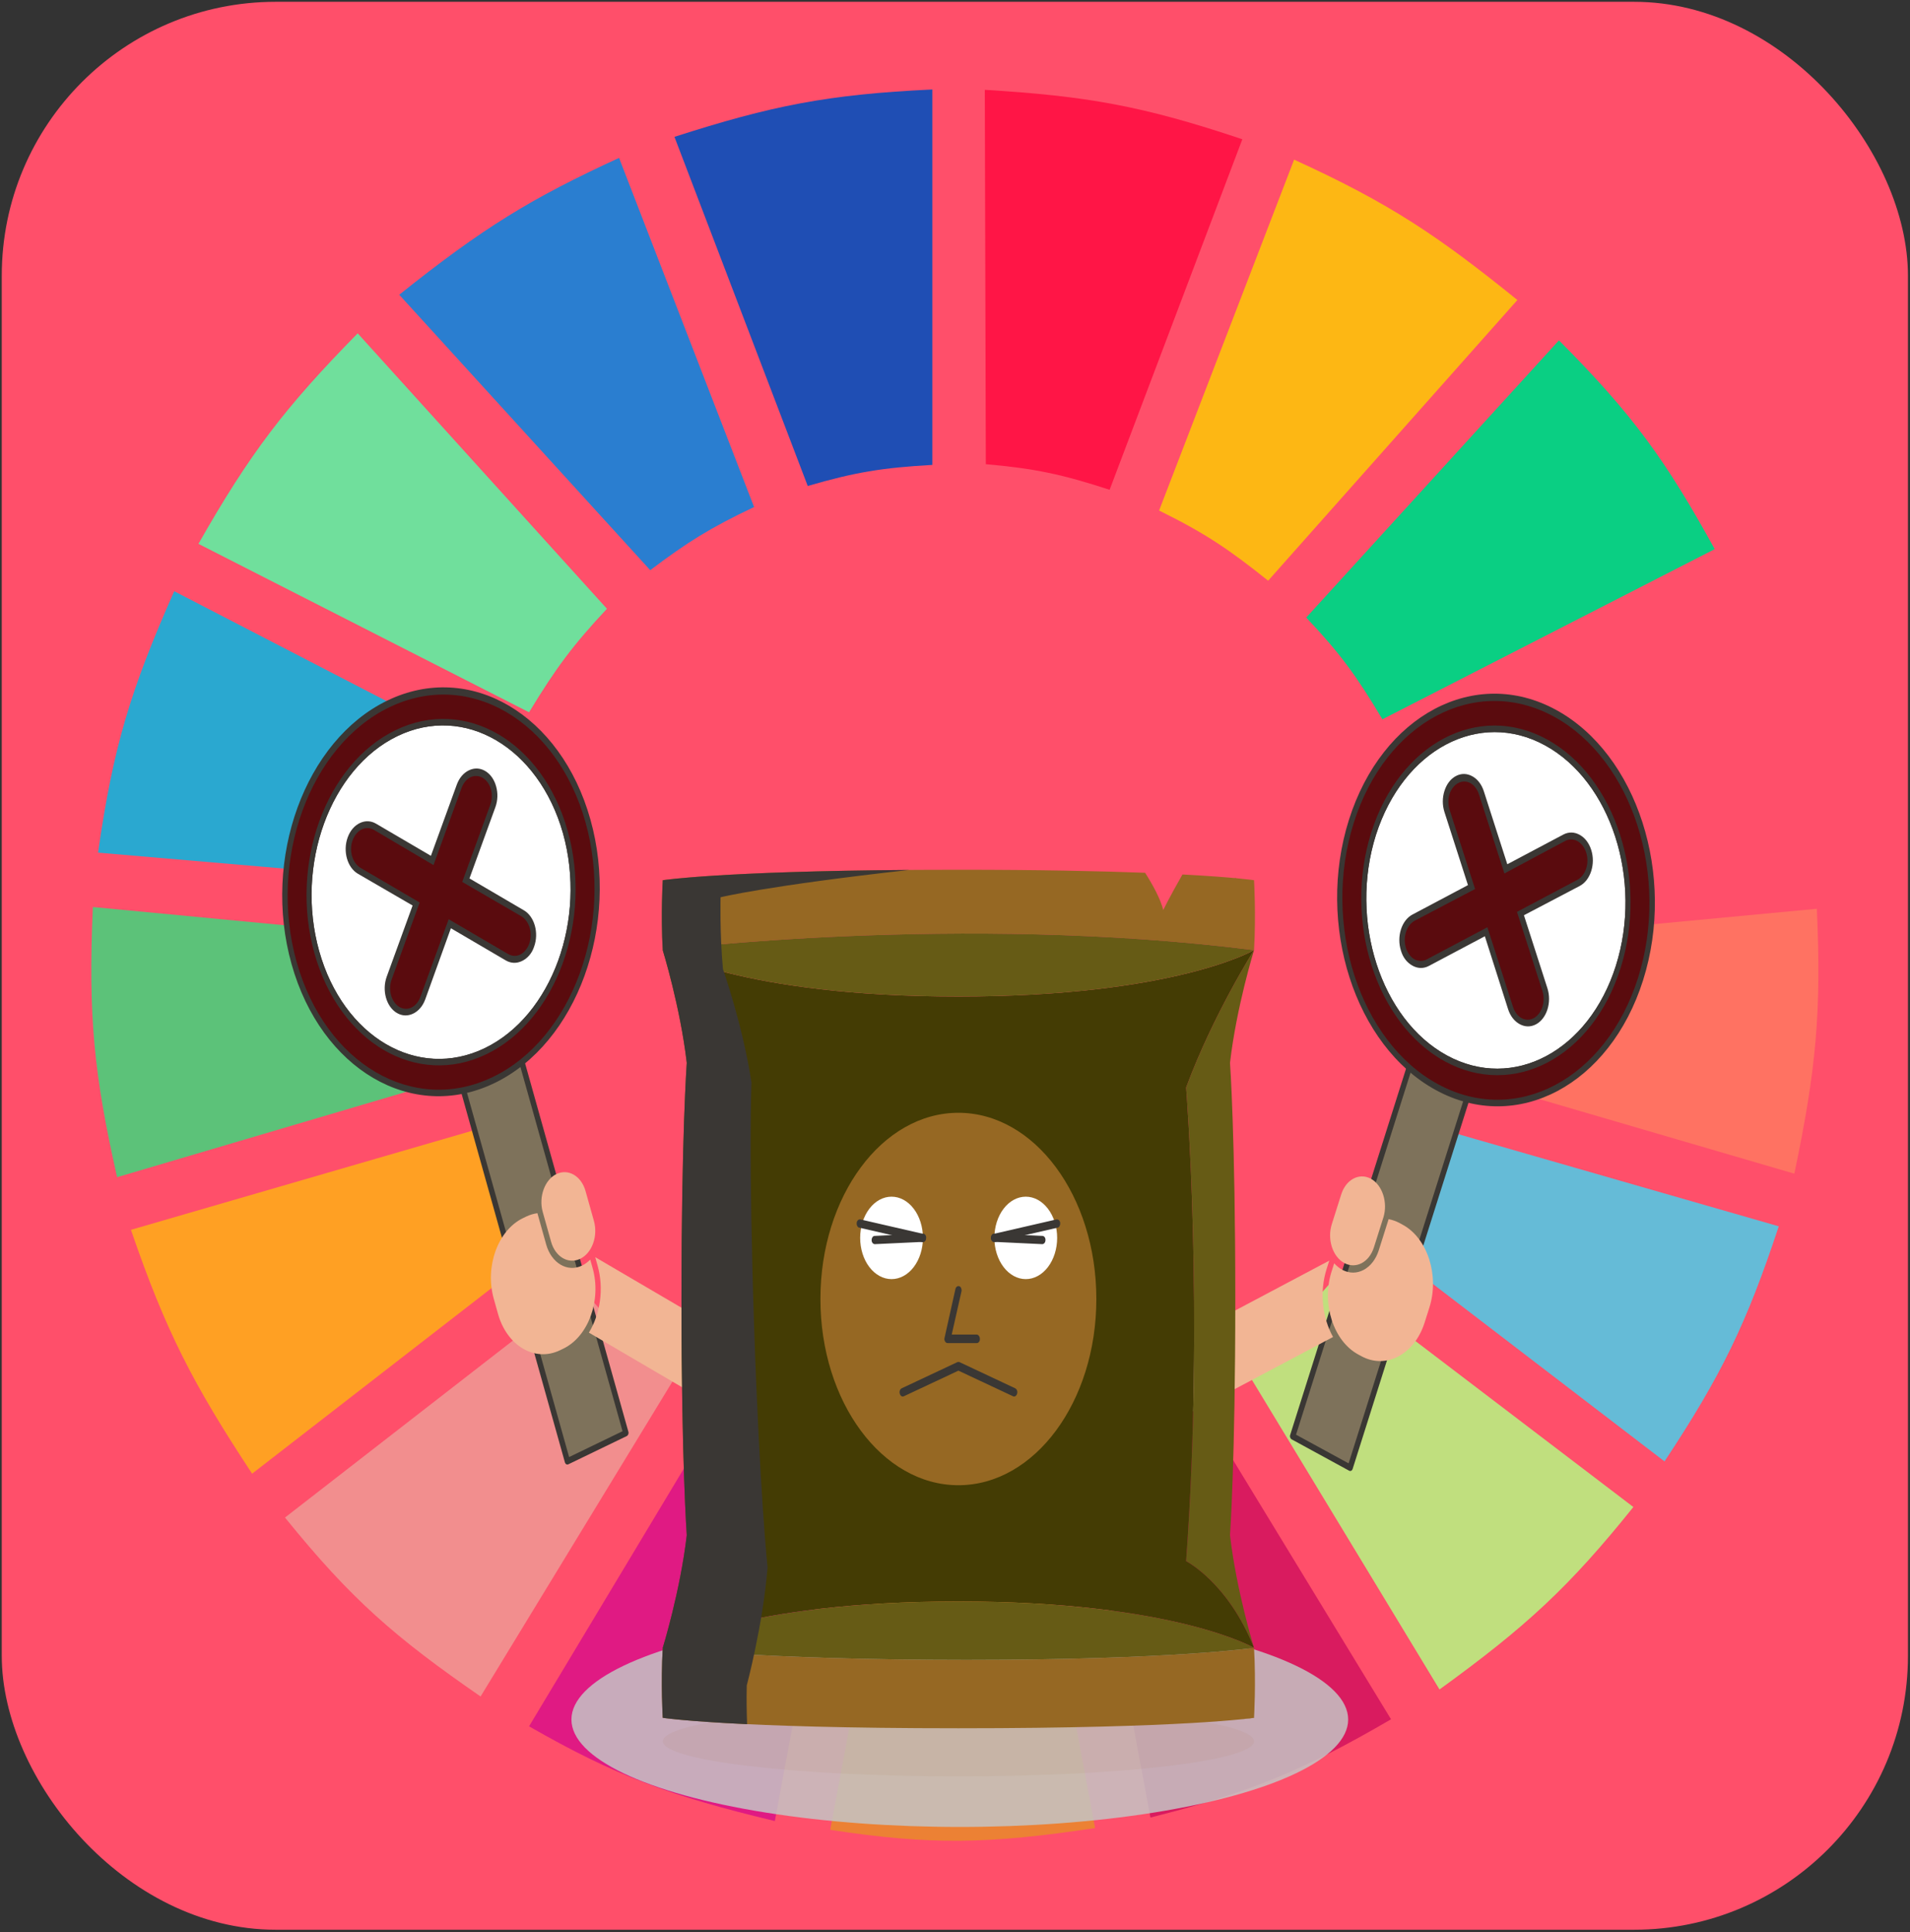 <svg width="687" height="695" viewBox="0 0 687 695" fill="none" xmlns="http://www.w3.org/2000/svg">
<rect x="0" y="0" width="687" height="695" fill="#333333" stroke="none"/>
<rect x="0.635" y="0.648" width="685.626" height="693.507" rx="98.51" fill="#FF4F6A"/>
<path d="M290.529 174.81L242.591 49.226C277.402 38.048 297.557 33.959 335.355 32.187V167.237C317.39 168.244 307.547 169.866 290.529 174.81Z" fill="#1F4EB4"/>
<path d="M354.586 166.974L354.219 32.317C390.67 34.524 410.931 38.026 446.847 50.099L399.113 176.184C381.985 170.6 372.221 168.539 354.586 166.974Z" fill="#FF1546"/>
<path d="M416.91 183.645L465.471 57.43C499.997 73.183 517.146 84.785 545.784 107.916L456.133 208.888C442.113 197.683 433.73 191.942 416.91 183.645Z" fill="#FDB714"/>
<path d="M469.832 222.141L560.729 122.431C587.394 149.172 599.299 165.813 616.761 197.529L497.226 258.743C487.994 243.248 482.121 235.137 469.832 222.141Z" fill="#0ACF83"/>
<path d="M505.942 277.044L626.1 215.83C640.99 250.221 646.074 270.558 651.626 307.967L517.771 320.589C515.147 303.128 512.554 293.603 505.942 277.044Z" fill="#FF4F6A"/>
<path d="M515.901 384.327C518.898 367.561 519.854 357.817 519.637 339.521L653.491 326.899C655.154 363.585 653.327 384.433 645.398 422.192L515.901 384.327Z" fill="#FF7262"/>
<path d="M491.62 443.648C500.397 429.232 504.53 420.564 510.298 403.891L639.794 441.124C628.208 476.148 619.215 494.665 598.704 525.688L491.62 443.648Z" fill="#65BBD7"/>
<path d="M587.499 542.097L479.792 460.057C467.958 473.552 460.847 480.428 447.418 491.61L517.77 607.729C548.925 585.15 564.371 570.913 587.499 542.097Z" fill="#C0DF7E"/>
<path d="M500.338 618.457L429.987 502.97C414.724 510.683 405.785 514.497 388.896 520.009L413.8 653.797C449.477 644.803 468.437 637.028 500.338 618.457Z" fill="#D91B5F"/>
<path d="M323.525 525.058C341.271 526.22 351.223 525.873 368.974 523.796L393.877 657.584C355.813 663.319 334.899 663.79 298.622 658.215L323.525 525.058Z" fill="#EC8134"/>
<path d="M190.293 620.981L260.022 504.863C275.83 513.132 285.421 516.651 303.603 521.271L278.699 655.059C241.056 646.017 221.471 638.869 190.293 620.981Z" fill="#E01A83"/>
<path d="M102.508 545.883L208.969 463.212C220.84 477.18 228.562 483.844 243.211 494.766L172.859 610.253C142.066 588.968 126.294 575.302 102.508 545.883Z" fill="#F28E8E"/>
<path d="M90.68 530.106C69.504 497.954 59.621 478.921 47.1 442.387L175.351 405.153C181.756 422.403 186.615 431.739 196.519 448.067L90.68 530.106Z" fill="#FFA023"/>
<path d="M42.118 423.454C33.88 386.931 31.647 365.746 33.402 326.269L166.012 338.89C165.673 358.441 166.716 368.604 170.37 385.59L42.118 423.454Z" fill="#5CC279"/>
<path d="M35.27 306.705L167.88 318.065C171.56 300.668 174.318 290.985 180.954 273.889L62.664 212.675C46.943 248.135 40.709 268.665 35.27 306.705Z" fill="#2AA8D0"/>
<path d="M71.381 195.635C89.917 163.001 102.544 146.495 128.658 119.906L218.31 218.985C206.178 231.951 200.059 240.124 190.294 256.219L71.381 195.635Z" fill="#70DF9C"/>
<path d="M233.875 205.102C247.325 194.964 255.417 189.889 271.229 182.383L222.668 56.799C191.069 71.313 173.719 81.939 143.601 106.023L233.875 205.102Z" fill="#2A7ED0"/>
<ellipse cx="345.225" cy="618.533" rx="139.691" ry="38.649" fill="#C4C4C4" fill-opacity="0.85"/>
<path d="M150.546 334.584L171.567 324.422L225.143 515.554L204.122 525.716L150.546 334.584Z" fill="#7E725B"/>
<path d="M225.431 516.577L204.41 526.739C203.909 526.981 203.365 526.662 203.186 526.021L149.645 335.017C149.466 334.377 149.723 333.671 150.223 333.429L171.244 323.266C171.745 323.024 172.289 323.343 172.468 323.984L226.044 515.116C226.188 515.629 225.931 516.335 225.431 516.577ZM204.7 524.126L223.919 514.834L170.954 325.88L151.735 335.171L204.7 524.126Z" fill="#3A3734"/>
<path d="M277.614 489.455L214.097 452.229L214.959 455.304C217.293 463.631 215.873 472.754 211.816 479.37L269.077 512.929L277.614 489.455Z" fill="#F2B594"/>
<path d="M201.434 485.702L202.635 485.121C211.644 480.766 216.395 467.705 213.163 456.176L212.301 453.101C211.408 453.969 210.479 454.71 209.377 455.242C204.072 457.807 198.324 454.331 196.456 447.669L193.44 436.908C193.404 436.78 193.368 436.652 193.296 436.396C191.988 436.592 190.614 436.965 189.313 437.594L188.112 438.175C179.103 442.53 174.353 455.591 177.584 467.12L179.128 472.629C182.36 484.158 192.425 490.057 201.434 485.702Z" fill="#F2B594"/>
<path d="M195.201 435.912L198.217 446.673C199.761 452.181 204.485 454.843 208.69 452.811C212.994 450.73 215.141 444.601 213.632 439.22L210.616 428.46C209.072 422.951 204.348 420.289 200.143 422.322C195.939 424.354 193.692 430.532 195.201 435.912Z" fill="#F2B594"/>
<path d="M174.66 378.055C150.035 389.959 122.733 374.065 113.864 342.423C105.03 310.909 117.833 275.482 142.558 263.529C167.183 251.624 194.485 267.519 203.354 299.161C212.123 330.851 199.285 366.15 174.66 378.055Z" fill="white"/>
<path d="M174.986 379.205C149.86 391.352 122.114 375.09 113.101 342.936C104.088 310.782 117.183 274.776 142.309 262.63C167.434 250.484 195.18 266.745 204.193 298.899C213.206 331.054 200.111 367.059 174.986 379.205ZM142.919 264.808C118.795 276.47 106.113 311.112 114.803 342.113C123.457 372.987 150.151 388.738 174.375 377.028C198.5 365.365 211.181 330.723 202.491 299.722C193.701 268.769 167.043 253.145 142.919 264.808Z" fill="#3A3734"/>
<path d="M139.687 253.275C110.558 267.357 95.344 309.187 105.794 346.465C116.243 383.744 148.478 402.636 177.607 388.554C206.736 374.472 221.95 332.642 211.501 295.364C201.051 258.085 168.817 239.193 139.687 253.275ZM174.663 378.049C150.038 389.954 122.736 374.06 113.866 342.418C105.033 310.904 117.835 275.476 142.56 263.524C167.185 251.619 194.487 267.513 203.356 299.155C212.126 330.845 199.287 366.145 174.663 378.049Z" fill="#5A0B0E"/>
<path d="M177.897 389.581C148.267 403.905 115.488 384.695 104.859 346.776C94.23 308.857 109.701 266.321 139.33 251.997C168.96 237.673 201.739 256.884 212.368 294.803C222.997 332.722 207.526 375.257 177.897 389.581ZM140.013 254.431C111.384 268.271 96.427 309.395 106.697 346.033C116.967 382.671 148.657 401.244 177.286 387.404C205.915 373.564 220.872 332.44 210.602 295.802C200.332 259.164 168.642 240.591 140.013 254.431ZM174.988 379.205C149.863 391.351 122.117 375.09 113.103 342.936C104.09 310.781 117.185 274.776 142.311 262.63C167.436 250.483 195.182 266.745 204.195 298.899C213.208 331.053 200.113 367.059 174.988 379.205ZM142.921 264.807C118.797 276.47 106.115 311.112 114.805 342.113C123.459 372.986 150.153 388.738 174.377 377.027C198.502 365.365 211.184 330.723 202.494 299.722C193.704 268.769 167.046 253.145 142.921 264.807Z" fill="#3A3734"/>
<path d="M167.562 316.609L177.255 289.958C178.859 285.545 177.423 280.421 174.059 278.556C170.658 276.564 166.654 278.499 165.15 282.863L155.457 309.514L134.919 297.478C131.519 295.485 127.515 297.421 126.01 301.785C124.405 306.197 125.842 311.321 129.206 313.186L149.744 325.223L140.051 351.874C138.446 356.286 139.882 361.41 143.246 363.275C144.879 364.232 146.696 364.226 148.397 363.403C149.999 362.629 151.385 361.086 152.255 358.92L161.949 332.269L182.486 344.305C184.118 345.262 185.935 345.256 187.637 344.434C189.239 343.659 190.625 342.116 191.495 339.95C193.1 335.538 191.664 330.413 188.299 328.549L167.562 316.609Z" fill="#5A0B0E"/>
<path d="M187.759 345.686C185.857 346.606 183.804 346.58 181.9 345.464L162.179 333.906L152.971 359.449C152.072 361.92 150.522 363.688 148.62 364.607C146.718 365.527 144.665 365.501 142.76 364.385C138.952 362.153 137.3 356.261 139.098 351.319L148.406 325.727L128.72 314.296C124.912 312.064 123.26 306.172 125.057 301.23C125.956 298.759 127.507 296.991 129.408 296.071C131.31 295.152 133.364 295.178 135.268 296.294L154.989 307.852L164.297 282.26C165.196 279.789 166.746 278.021 168.648 277.102C170.55 276.182 172.603 276.208 174.507 277.324C176.411 278.44 177.758 280.407 178.441 282.841C179.123 285.275 179.069 287.92 178.17 290.391L168.862 315.983L188.448 327.461C192.256 329.693 193.908 335.586 192.11 340.528C191.312 342.951 189.761 344.718 187.759 345.686ZM161.381 330.655L182.734 343.17C184.095 343.967 185.711 344.058 187.113 343.38C188.514 342.703 189.7 341.257 190.342 339.492C191.69 335.785 190.469 331.43 187.577 329.628L166.26 317.241L176.338 289.531C176.98 287.766 177.077 285.682 176.575 283.889C176.072 282.095 174.969 280.592 173.609 279.795C172.248 278.998 170.632 278.907 169.23 279.584C167.829 280.262 166.643 281.708 166.001 283.473L155.923 311.183L134.533 298.54C133.173 297.743 131.556 297.651 130.155 298.329C128.653 299.055 127.467 300.501 126.826 302.266C125.477 305.972 126.698 310.328 129.59 312.13L150.944 324.645L140.866 352.355C139.518 356.061 140.739 360.417 143.631 362.219C144.991 363.016 146.608 363.107 148.009 362.43C149.411 361.752 150.597 360.306 151.239 358.541L161.381 330.655Z" fill="#3A3734"/>
<path d="M545.696 338.051L525.01 326.765L464.915 516.74L485.601 528.026L545.696 338.051Z" fill="#7E725B"/>
<path d="M464.594 517.756L485.281 529.042C485.773 529.311 486.328 529.016 486.53 528.38L546.585 338.532C546.786 337.895 546.553 337.171 546.061 336.902L525.374 325.616C524.882 325.348 524.327 325.642 524.125 326.279L464.03 516.254C463.869 516.763 464.102 517.488 464.594 517.756ZM485.079 526.394L466.166 516.075L525.576 328.265L544.489 338.583L485.079 526.394Z" fill="#3A3734"/>
<path d="M413.304 487.831L478.116 453.465L477.15 456.521C474.532 464.797 475.643 474.063 479.477 480.933L421.048 511.913L413.304 487.831Z" fill="#F2B594"/>
<path d="M489.652 487.831L488.47 487.186C479.604 482.349 475.295 468.95 478.92 457.49L479.887 454.435C480.751 455.354 481.656 456.146 482.739 456.737C487.96 459.585 493.829 456.367 495.924 449.746L499.307 439.051C499.347 438.923 499.388 438.796 499.468 438.541C500.771 438.804 502.132 439.248 503.413 439.947L504.595 440.592C513.461 445.428 517.769 458.828 514.144 470.287L512.412 475.762C508.787 487.222 498.517 492.668 489.652 487.831Z" fill="#F2B594"/>
<path d="M497.577 437.957L494.194 448.652C492.462 454.128 487.645 456.576 483.508 454.319C479.272 452.008 477.332 445.724 479.024 440.376L482.407 429.681C484.139 424.205 488.957 421.757 493.094 424.014C497.231 426.271 499.269 432.609 497.577 437.957Z" fill="#F2B594"/>
<path d="M520.094 380.662C544.326 393.882 572.182 379.218 582.13 347.768C592.039 316.445 580.434 280.103 556.103 266.829C531.87 253.609 504.015 268.273 494.066 299.723C484.216 331.227 495.861 367.441 520.094 380.662Z" fill="white"/>
<path d="M519.731 381.807C544.456 395.296 572.768 380.284 582.877 348.324C592.987 316.365 581.109 279.426 556.384 265.938C531.659 252.449 503.347 267.461 493.237 299.42C483.127 331.38 495.006 368.318 519.731 381.807ZM555.699 268.102C579.439 281.054 590.95 316.597 581.203 347.411C571.496 378.097 544.254 392.648 520.415 379.643C496.675 366.691 485.164 331.147 494.912 300.334C504.757 269.574 531.959 255.151 555.699 268.102Z" fill="#3A3734"/>
<path d="M559.325 256.642C587.99 272.281 601.79 315.195 590.069 352.247C578.348 389.3 545.456 406.741 516.791 391.102C488.126 375.463 474.326 332.55 486.047 295.497C497.768 258.444 530.659 241.004 559.325 256.642ZM520.094 380.661C544.326 393.881 572.182 379.217 582.13 347.767C592.039 316.444 580.433 280.103 556.102 266.829C531.87 253.608 504.015 268.272 494.066 299.723C484.216 331.227 495.861 367.441 520.094 380.661Z" fill="#5A0B0E"/>
<path d="M516.464 392.121C545.622 408.029 579.069 390.294 590.992 352.604C602.914 314.915 588.881 271.277 559.723 255.37C530.566 239.462 497.118 257.197 485.196 294.887C473.274 332.576 487.307 376.214 516.464 392.121ZM558.958 257.789C587.131 273.159 600.698 315.348 589.178 351.764C577.659 388.18 545.322 405.327 517.149 389.957C488.976 374.587 475.409 332.397 486.929 295.981C498.449 259.565 530.785 242.419 558.958 257.789ZM519.727 381.808C544.452 395.297 572.764 380.285 582.874 348.325C592.984 316.365 581.105 279.427 556.38 265.938C531.655 252.449 503.343 267.461 493.233 299.421C483.123 331.38 495.002 368.319 519.727 381.808ZM555.695 268.103C579.435 281.054 590.947 316.598 581.199 347.411C571.492 378.098 544.25 392.648 520.412 379.643C496.672 366.691 485.161 331.148 494.908 300.334C504.754 269.574 531.956 255.151 555.695 268.103Z" fill="#3A3734"/>
<path d="M529.282 319.089L520.49 291.747C519.034 287.221 520.645 282.128 524.075 280.415C527.544 278.575 531.485 280.725 532.842 285.198L541.634 312.54L562.591 301.428C566.06 299.588 570.001 301.738 571.358 306.211C572.813 310.738 571.202 315.831 567.773 317.543L546.817 328.655L555.609 355.997C557.065 360.523 555.453 365.616 552.024 367.329C550.359 368.212 548.541 368.116 546.866 367.202C545.29 366.343 543.956 364.719 543.159 362.492L534.366 335.151L513.41 346.262C511.744 347.145 509.927 347.05 508.252 346.136C506.676 345.276 505.341 343.652 504.544 341.426C503.089 336.899 504.7 331.806 508.129 330.093L529.282 319.089Z" fill="#5A0B0E"/>
<path d="M508.088 347.389C509.96 348.411 512.015 348.487 513.958 347.456L534.081 336.786L542.426 362.987C543.241 365.522 544.732 367.381 546.604 368.402C548.475 369.423 550.53 369.499 552.473 368.469C556.359 366.409 558.212 360.551 556.582 355.481L548.139 329.226L568.222 318.683C572.108 316.623 573.961 310.766 572.331 305.696C571.515 303.161 570.024 301.302 568.153 300.281C566.281 299.26 564.226 299.184 562.283 300.214L542.159 310.884L533.716 284.629C532.901 282.094 531.41 280.236 529.538 279.215C527.667 278.194 525.612 278.117 523.669 279.148C521.726 280.178 520.311 282.094 519.546 284.513C518.781 286.932 518.745 289.6 519.56 292.135L528.003 318.39L508.018 328.987C504.132 331.048 502.28 336.905 503.91 341.975C504.627 344.456 506.118 346.315 508.088 347.389ZM534.99 333.549L513.201 345.102C511.813 345.838 510.192 345.85 508.813 345.098C507.434 344.345 506.296 342.829 505.714 341.018C504.491 337.216 505.861 332.886 508.816 331.214L530.564 319.788L521.423 291.36C520.84 289.549 520.813 287.444 521.377 285.661C521.941 283.879 523.096 282.419 524.484 281.683C525.872 280.947 527.492 280.935 528.872 281.688C530.251 282.44 531.388 283.956 531.97 285.767L541.112 314.195L562.941 302.514C564.329 301.778 565.95 301.767 567.329 302.519C568.807 303.325 569.944 304.842 570.526 306.652C571.749 310.455 570.38 314.784 567.425 316.457L545.636 328.01L554.778 356.438C556 360.241 554.631 364.57 551.676 366.242C550.288 366.978 548.668 366.99 547.289 366.238C545.909 365.485 544.772 363.969 544.19 362.158L534.99 333.549Z" fill="#3A3734"/>
<g opacity="0.4">
<g opacity="0.4">
<path opacity="0.4" d="M238.381 626.373C238.381 633.341 285.989 638.989 344.718 638.989C403.446 638.989 451.054 633.341 451.054 626.373C451.054 619.405 403.446 613.755 344.718 613.755C285.989 613.756 238.381 619.405 238.381 626.373Z" fill="#966823"/>
</g>
</g>
<path d="M451.054 316.62C451.054 316.62 444.134 315.556 425.313 314.56C420.792 322.472 418.409 327.324 418.409 327.324C417.405 323.388 414.764 318.494 411.887 313.954C395.8 313.341 373.913 312.862 344.716 312.862C262.805 312.862 238.38 316.62 238.38 316.62C238.38 316.62 237.631 329.032 238.38 341.788C238.38 341.788 345.124 328.348 451.053 341.788C451.803 329.034 451.054 316.62 451.054 316.62Z" fill="#966823"/>
<path d="M262.802 561.554C256.271 472.28 262.802 391.205 262.802 391.205C253.005 364.786 238.378 341.784 238.378 341.784C238.378 341.784 244.705 362.281 247.019 382.322C247.019 382.322 245.114 408.512 245.114 467.268C245.114 526.026 247.019 552.217 247.019 552.217C244.705 572.257 238.378 592.755 238.378 592.755C247.699 569.297 262.802 561.554 262.802 561.554Z" fill="#665B15"/>
<path d="M444.319 467.27C444.319 408.513 442.413 382.322 442.413 382.322C444.727 362.281 451.054 341.784 451.054 341.784C451.054 341.784 436.427 364.785 426.631 391.205C426.631 391.205 433.162 472.28 426.631 561.554C426.631 561.554 441.734 569.297 451.054 592.755C451.054 592.755 444.727 572.256 442.413 552.217C442.412 552.219 444.319 526.028 444.319 467.27Z" fill="#665B15"/>
<path d="M238.38 592.756C237.631 605.509 238.38 617.921 238.38 617.921C238.38 617.921 262.803 621.681 344.717 621.681C426.631 621.681 451.054 617.921 451.054 617.921C451.054 617.921 451.802 605.51 451.054 592.756C451.054 592.756 421.46 597.081 347.575 597.081C273.689 597.083 238.38 592.756 238.38 592.756Z" fill="#966823"/>
<path d="M426.629 561.554C433.161 472.28 426.629 391.205 426.629 391.205C436.426 364.786 451.053 341.784 451.053 341.784C451.053 341.784 422.536 358.469 344.716 358.469C266.896 358.469 238.378 341.784 238.378 341.784C238.378 341.784 253.006 364.785 262.802 391.205C262.802 391.205 256.27 472.28 262.802 561.554C262.802 561.554 247.699 569.297 238.378 592.754C238.378 592.754 266.895 576.068 344.716 576.068C422.536 576.068 451.053 592.754 451.053 592.754C441.732 569.297 426.629 561.554 426.629 561.554Z" fill="#443C04"/>
<path d="M451.054 341.784C345.125 328.346 238.381 341.784 238.381 341.784C238.381 341.784 266.897 358.47 344.717 358.47C422.538 358.47 451.054 341.784 451.054 341.784Z" fill="#665B15"/>
<path d="M238.381 592.757C238.381 592.757 273.69 597.083 347.575 597.083C421.46 597.083 451.054 592.757 451.054 592.757C451.054 592.757 422.538 576.071 344.717 576.071C266.897 576.073 238.381 592.757 238.381 592.757Z" fill="#665B15"/>
<path d="M394.34 467.27C394.34 504.266 372.124 534.256 344.717 534.256C317.311 534.256 295.094 504.265 295.094 467.27C295.094 430.275 317.311 400.285 344.717 400.285C372.124 400.285 394.34 430.275 394.34 467.27Z" fill="#966823"/>
<path d="M268.6 606.281C268.601 606.276 274.396 584.628 276.088 563.832C276.088 563.832 273.238 537.124 271.233 476.794C269.229 416.464 270.291 389.392 270.291 389.392C267.231 369.036 260.036 348.596 260.036 348.596C258.832 335.573 259.177 322.758 259.177 322.758C259.177 322.758 275.664 318.665 327.009 312.928C259.233 313.415 238.38 316.624 238.38 316.624C238.38 316.624 237.631 329.035 238.38 341.791C238.38 341.791 244.707 362.286 247.02 382.327C247.02 382.327 245.115 408.518 245.115 467.275C245.115 526.033 247.02 552.224 247.02 552.224C244.707 572.262 238.381 592.756 238.38 592.762C237.631 605.514 238.38 617.928 238.38 617.928C238.38 617.928 246.42 619.163 268.723 620.218C268.564 616.063 268.475 611.207 268.6 606.281Z" fill="#3A3734"/>
<path d="M444.667 315.909C444.506 315.893 444.341 315.879 444.174 315.863C444.25 316.09 444.322 316.314 444.386 316.536C444.387 316.536 444.485 316.316 444.667 315.909Z" fill="#966823"/>
<path d="M451.052 617.919C451.052 617.919 451.055 617.881 451.059 617.818C449.299 618.057 447.47 618.298 445.56 618.546C449.409 618.172 451.052 617.919 451.052 617.919Z" fill="#966823"/>
<path d="M380.244 445.29C380.244 449.222 379.054 452.994 376.937 455.775C374.819 458.555 371.947 460.117 368.953 460.117C365.958 460.117 363.087 458.555 360.969 455.775C358.852 452.994 357.662 449.222 357.662 445.29C357.662 441.357 358.852 437.586 360.969 434.805C363.087 432.024 365.958 430.462 368.953 430.462C371.947 430.462 374.819 432.024 376.937 434.805C379.054 437.586 380.244 441.357 380.244 445.29Z" fill="white"/>
<path d="M331.966 445.29C331.966 449.222 330.777 452.994 328.659 455.775C326.542 458.555 323.67 460.117 320.676 460.117C317.681 460.117 314.809 458.555 312.692 455.775C310.574 452.994 309.385 449.222 309.385 445.29C309.385 441.357 310.574 437.586 312.692 434.805C314.809 432.024 317.681 430.462 320.676 430.462C323.67 430.462 326.542 432.024 328.659 434.805C330.777 437.586 331.966 441.357 331.966 445.29Z" fill="white"/>
<path d="M364.749 502.353C364.594 502.353 364.516 502.353 364.36 502.25L344.737 493.047L325.115 502.25C324.492 502.557 323.869 502.148 323.635 501.33C323.402 500.512 323.713 499.694 324.336 499.387L344.348 489.979C344.582 489.877 344.893 489.877 345.127 489.979L365.139 499.387C365.762 499.694 366.073 500.512 365.84 501.33C365.684 501.944 365.217 502.353 364.749 502.353Z" fill="#3A3734"/>
<path d="M351.356 483.127H340.844C340.455 483.127 340.143 482.923 339.91 482.514C339.676 482.105 339.598 481.593 339.754 481.184L343.647 463.698C343.803 462.88 344.504 462.471 345.049 462.675C345.672 462.88 345.983 463.8 345.828 464.516L342.324 480.059H351.278C351.901 480.059 352.446 480.775 352.446 481.593C352.524 482.411 351.979 483.127 351.356 483.127Z" fill="#3A3734"/>
<path d="M331.964 446.825C331.887 446.825 331.809 446.825 331.731 446.825L309.071 441.609C308.448 441.507 308.059 440.689 308.137 439.871C308.215 439.053 308.838 438.542 309.461 438.644L332.12 443.859C332.743 443.961 333.132 444.779 333.055 445.598C332.977 446.313 332.509 446.825 331.964 446.825Z" fill="#3A3734"/>
<path d="M314.678 447.54C314.055 447.54 313.51 446.927 313.51 446.109C313.51 445.291 313.977 444.575 314.6 444.575L331.887 443.757C331.887 443.757 331.887 443.757 331.964 443.757C332.587 443.757 333.132 444.37 333.132 445.188C333.132 446.007 332.665 446.722 332.042 446.722L314.678 447.54Z" fill="#3A3734"/>
<path d="M357.582 446.825C357.037 446.825 356.57 446.313 356.414 445.598C356.336 444.779 356.726 443.961 357.349 443.859L380.008 438.644C380.631 438.542 381.254 439.053 381.332 439.871C381.41 440.689 381.02 441.507 380.397 441.609L357.738 446.825C357.738 446.722 357.66 446.825 357.582 446.825Z" fill="#3A3734"/>
<path d="M374.87 447.539L357.583 446.72C356.96 446.72 356.415 446.005 356.493 445.187C356.493 444.368 357.038 443.653 357.661 443.755L374.947 444.573C375.57 444.573 376.115 445.289 376.038 446.107C376.038 446.925 375.493 447.539 374.87 447.539Z" fill="#3A3734"/>
</svg>

